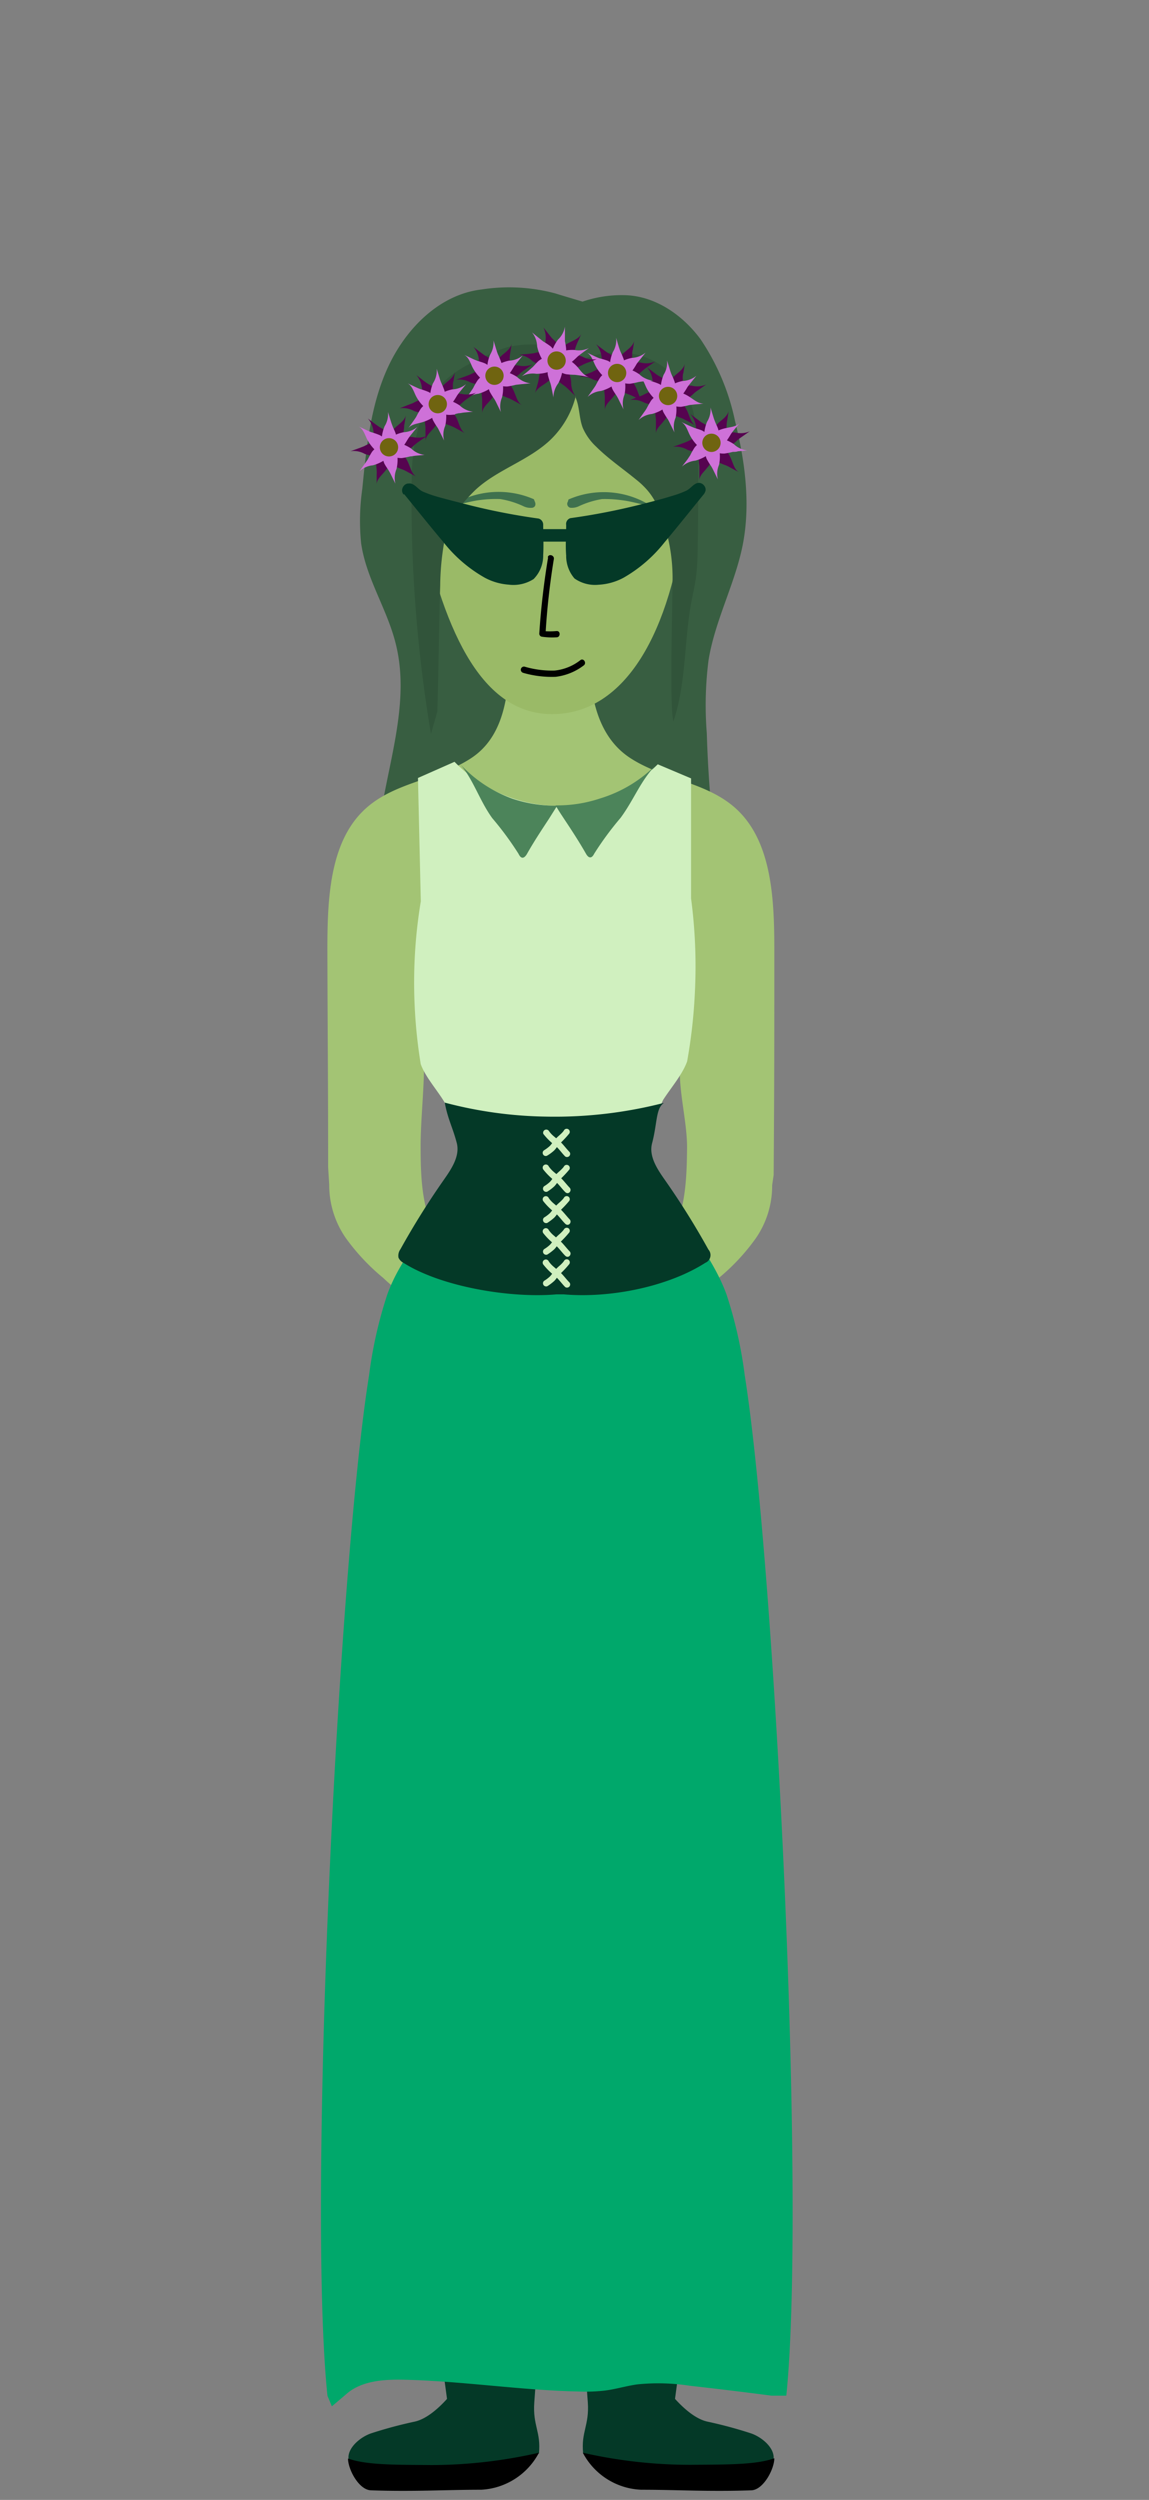 <svg xmlns="http://www.w3.org/2000/svg" viewBox="0 0 138 300"><rect x="0" y="0" width="138" height="300" fill="#808080" stroke="none"/><defs><style>.cls-1{fill:#385e41;}.cls-2{fill:#b7d3a5;}.cls-3{fill:#42210b;}.cls-4{fill:#043927;}.cls-5{fill:#a3c474;}.cls-6{fill:#d0f0bf;}.cls-7{fill:#00a86b;}.cls-8{fill:#9aba67;}.cls-9{fill:#fff;}.cls-10{fill:#31602c;}.cls-11{fill:#3f714e;}.cls-12{fill:#038837;}.cls-13{fill:#31543a;}.cls-14{fill:#560450;}.cls-15{fill:#ce71d8;}.cls-16{fill:#706410;}.cls-17{fill:#4c845a;}.cls-18{fill:none;}</style></defs><title>pers</title><g id="Layer_2" data-name="Layer 2"><g id="Layer_1-2" data-name="Layer 1"><path class="cls-1" d="M68.49,36.79a14.58,14.58,0,0,1,6.79-1.36c3.53.18,6.73,2.4,8.85,5.27a27.54,27.54,0,0,1,4.15,9.82c1.17,4.72,1.85,9.68,1,14.47s-3.39,9.34-4.18,14.23A42.63,42.63,0,0,0,84.89,88a149.87,149.87,0,0,0,1.68,18.34c.93,5.34,2.45,5.83,3,11.22l-42.14,2.39c-.35-2.74-2-8-2.48-10.7a16.5,16.5,0,0,1-.09-3.91A78,78,0,0,1,46,96.15c1.15-6.23,3.07-12.62,1.56-18.77-1-4.2-3.59-7.93-4.19-12.21a27,27,0,0,1,.14-6.48c.5-5,1-10.21,3.17-14.8s6.19-8.57,11.15-9.15a21.49,21.49,0,0,1,8.86.47c1,.32,5.38,1.6,6.4,1.92Z"/><path class="cls-2" d="M70.2,239.16c-.88,15.41-.22,35.49.87,50.87.17,2.32-.45,2.55-.23,4.72l8.49-.48c.68-7,2.61-19.33,4.13-26.21,2.11-9.56,3.74-19.48,3-29.28"/><path class="cls-2" d="M70.82,294.74c.87,2,3.37,2.74,5.55,3.17,3.69.72,7.63,1.34,11.12-.08,1-.4,2.05-1.17,2-2.24s-1.11-1.82-2.14-2.17a40.11,40.11,0,0,0-4.23-.86,6.52,6.52,0,0,1-3.76-2Z"/><path class="cls-3" d="M70.88,294.85c.87,2,3.36,2.75,5.54,3.18,3.7.72,7.64,1.34,11.13-.08,1-.4,2-1.17,2-2.25-1.85.68-4.65.64-8.11.67C76.64,296.42,73.53,295.36,70.88,294.85Z"/><path class="cls-3" d="M84.72,292.1a20.15,20.15,0,0,0-3.06,4.38,1.59,1.59,0,0,0-.16,1.15,1.5,1.5,0,0,0,1.85,1.05,1.49,1.49,0,0,0,.9-.69A15.62,15.62,0,0,1,86,295.25l-.24.3c.36-.45.73-.9,1.11-1.33a1.6,1.6,0,0,0,.43-1.06,1.53,1.53,0,0,0-.43-1.06,1.5,1.5,0,0,0-1.07-.44,1.46,1.46,0,0,0-1.06.44Z"/><path class="cls-4" d="M69.06,262c.78,18.62.23,8,1.54,26.31.19,2.77-.83,3.52-.56,6.12l10.39-1.07c.81-8.36,3.27-23,5.08-31.22"/><path class="cls-4" d="M70.13,294.37c1,2.43,4.17,2.77,6.77,3.28,4.4.86,9.45,2,13.6.27a3.76,3.76,0,0,0,2.42-3c0-1.29-1.51-2.5-2.74-2.91a51.78,51.78,0,0,0-5.2-1.4c-1.68-.36-3.39-2.07-4.48-3.4Z"/><path d="M70,294.34A8.3,8.3,0,0,0,77,298.78c4.36,0,8,.25,13.24.07C91.68,298.8,93,296.31,93,295c-2.2.81-5.87.75-10,.79A58.39,58.39,0,0,1,70,294.34Z"/><path class="cls-2" d="M64.57,239.16c.87,15.41.22,35.49-.88,50.87-.16,2.32.46,2.55.24,4.72l-8.5-.48c-.68-7-2.6-19.33-4.12-26.21-2.12-9.56-3.74-19.48-3-29.28"/><path class="cls-2" d="M63.94,294.74c-.87,2-3.36,2.74-5.54,3.17-3.69.72-7.64,1.34-11.12-.08-1-.4-2.05-1.17-2-2.24s1.11-1.82,2.13-2.17a40.29,40.29,0,0,1,4.24-.86,6.55,6.55,0,0,0,3.76-2Z"/><path class="cls-3" d="M63.88,294.85c-.86,2-3.36,2.75-5.54,3.18-3.69.72-7.64,1.34-11.12-.08-1-.4-2-1.17-2-2.25,1.85.68,4.65.64,8.1.67C58.12,296.42,61.24,295.36,63.88,294.85Z"/><path class="cls-3" d="M47.92,294.22c.38.43.75.88,1.1,1.33l-.23-.3A15.62,15.62,0,0,1,50.52,298a1.52,1.52,0,0,0,.9.69,1.5,1.5,0,0,0,1.84-1.05,1.69,1.69,0,0,0-.15-1.15A20.19,20.19,0,0,0,50,292.1a1.5,1.5,0,0,0-2.56,1.06,1.68,1.68,0,0,0,.44,1.06Z"/><path class="cls-4" d="M65.71,262c-.79,18.62-.24,8-1.54,26.31-.2,2.77.82,3.52.56,6.12l-10.4-1.07c-.81-8.36-3.26-23-5.07-31.22"/><path class="cls-4" d="M64.63,294.37c-1,2.43-4.17,2.77-6.76,3.28-4.4.86-9.45,2-13.6.27a3.74,3.74,0,0,1-2.42-3c0-1.29,1.51-2.5,2.73-2.91a52,52,0,0,1,5.21-1.4c1.68-.36,3.38-2.07,4.48-3.4Z"/><path d="M64.73,294.34a8.33,8.33,0,0,1-6.93,4.44c-4.37,0-8,.25-13.25.07-1.46-.05-2.76-2.54-2.75-3.82,2.21.81,5.87.75,10,.79A58.39,58.39,0,0,0,64.73,294.34Z"/><path class="cls-5" d="M70.79,78.53c0,5,1,9.9,4.91,12.44,4.14,2.7,9.53,2.85,13.09,6.45C92.71,101.39,93,108,93,114c0,11.36,0,15.61-.08,27l-.18,1.23a11.07,11.07,0,0,1-2,6.42,24.86,24.86,0,0,1-4.49,4.78A17.14,17.14,0,0,1,81,156.81c-1.34.48-2.9.71-3.76,2L80.07,149c2.27-3,2.41-7.35,2.45-11.31,0-2.91-.9-6.3-.87-9.21L50.92,128c0,2.92-.42,6.78-.4,9.69,0,4,.19,8.26,2.46,11.31l2,9.82c-.85-1.25-2.41-1.48-3.75-2a17.31,17.31,0,0,1-5.2-3.46,25.5,25.5,0,0,1-4.49-4.78,11.14,11.14,0,0,1-2-6.42l-.13-2.1c0-11.36-.06-14.74-.09-26.1,0-5.91.25-12.56,4.18-16.53,3.55-3.6,9-3.75,13.09-6.45,3.87-2.54,4.55-7.43,4.59-12.44Z"/><path class="cls-6" d="M50.53,127.69c.54,1.54,2.06,3.22,2.89,4.64l2.94,7.52c.81,4.9-4.34,9.49-5.94,14.17-1,3.06-3.75,6.3-4.23,9.52-3.39,22.83-6.79,46-4.56,69l.49,1.23,1.56-1.4c1.7-1.64,4.22-1.79,6.51-1.73,6.37.17,12.7,1.24,19.07,1.39a17.26,17.26,0,0,0,3-.12c1.17-.17,2.31-.54,3.48-.72a21.77,21.77,0,0,1,5.81.16q4.5.54,9,1.17l1.65,0c2.23-23-1.17-46.15-4.56-69-.48-3.22-3.19-6.46-4.23-9.52-1.6-4.68-8.18-9.27-7.36-14.17L79.64,132c1-1.54,2.35-3.09,2.89-4.64a63.22,63.22,0,0,0,.93-8.3A62,62,0,0,0,83,107.82V93.41L79,91.72a17.41,17.41,0,0,1-11.72,5,17.63,17.63,0,0,1-12.69-5.3L50.2,93.36l.34,14.81a59.37,59.37,0,0,0-.8,9.45A61,61,0,0,0,50.53,127.69Z"/><path class="cls-7" d="M78.45,140.89c3.11,5.22,7.06,9.67,8.8,14.43A51.7,51.7,0,0,1,89.44,165c3.69,23.25,7.39,99.07,5,122.49l-1.79,0q-4.89-.64-9.81-1.19a24.78,24.78,0,0,0-6.32-.16c-1.27.18-2.51.56-3.79.73a20.36,20.36,0,0,1-3.31.12c-6.94-.15-13.83-1.24-20.77-1.41-2.5-.06-5.24.09-7.1,1.76l-1.69,1.43-.53-1.26c-2.43-23.42,1.27-99.24,5-122.49a51.7,51.7,0,0,1,2.19-9.69c1.74-4.76,4.73-7.31,8.79-14.43"/><path class="cls-8" d="M82.3,61.56c-1.69,14.26-7.17,24.14-16,24.14s-13.21-10.83-16-24.14,7.17-17,16-17S83.89,48.13,82.3,61.56Z"/><path class="cls-9" d="M63.55,63.88a3.35,3.35,0,0,0-2.3-1.39,1.27,1.27,0,0,1,.4.89,1.9,1.9,0,0,1-3.69,0,1.28,1.28,0,0,1,.44-.93,4,4,0,0,0-1.42.48c-.43.25-1,.59-1,1l.75.33,1.18.6a3.11,3.11,0,0,0,1,.21l.59,0a4,4,0,0,0,.69,0l1.68-.25h0l1.23-.29A.5.5,0,0,0,63.55,63.88Z"/><path class="cls-10" d="M58,63.38a1.9,1.9,0,0,0,3.69,0,1.27,1.27,0,0,0-.4-.89,6.82,6.82,0,0,0-1.39-.14,9,9,0,0,0-1.46.1A1.28,1.28,0,0,0,58,63.38Zm1.75-.79a.74.74,0,1,1-.83.73A.79.79,0,0,1,59.71,62.59Z"/><ellipse cx="59.71" cy="63.32" rx="0.83" ry="0.73"/><path class="cls-11" d="M64.24,60.21c.14.31.07.63-.28.72a1.92,1.92,0,0,1-1.05-.16,10.45,10.45,0,0,0-2.83-.88A14.56,14.56,0,0,0,57.7,60c-1.16.13-2.31.53-3.47.66a10.62,10.62,0,0,1,9.89-.75Z"/><path class="cls-11" d="M68.2,60.21a.48.48,0,0,0,.28.72,1.92,1.92,0,0,0,1-.16,10.67,10.67,0,0,1,2.83-.88,14.68,14.68,0,0,1,2.39.14c1.15.13,2.31.53,3.46.66a10.6,10.6,0,0,0-9.88-.75Z"/><path class="cls-12" d="M55.37,64.19a1.16,1.16,0,0,1,1.1.18c.35.2.67.46,1,.65a4.57,4.57,0,0,0,2.34.35c.29,0,.29-.46,0-.45a6.46,6.46,0,0,1-1.32,0,3.31,3.31,0,0,1-1.21-.5c-.63-.41-1.39-1-2.16-.57-.26.13,0,.52.22.38Z"/><path class="cls-9" d="M69.32,63.88a3.35,3.35,0,0,1,2.3-1.39,1.27,1.27,0,0,0-.4.89,1.9,1.9,0,0,0,3.69,0,1.28,1.28,0,0,0-.44-.93,4,4,0,0,1,1.42.48c.43.25,1,.59,1,1l-.75.33-1.18.6a3.17,3.17,0,0,1-1,.21l-.59,0a4,4,0,0,1-.69,0L71,64.87h0l-1.23-.29A.5.5,0,0,1,69.32,63.88Z"/><path class="cls-10" d="M74.91,63.38a1.9,1.9,0,0,1-3.69,0,1.27,1.27,0,0,1,.4-.89A6.82,6.82,0,0,1,73,62.35a9,9,0,0,1,1.46.1A1.28,1.28,0,0,1,74.91,63.38Zm-1.75-.79a.74.74,0,1,0,.83.73A.79.79,0,0,0,73.16,62.59Z"/><ellipse cx="73.16" cy="63.32" rx="0.83" ry="0.73"/><path class="cls-12" d="M77.72,63.81c-.77-.42-1.53.16-2.16.57a3.31,3.31,0,0,1-1.21.5,6.46,6.46,0,0,1-1.32,0c-.29,0-.29.44,0,.45A4.58,4.58,0,0,0,75.37,65c.36-.19.68-.45,1-.65a1.16,1.16,0,0,1,1.1-.18c.25.14.48-.25.22-.38Z"/><path d="M65.83,66.89c-.5,3-.86,6.08-1.06,9.15a.37.37,0,0,0,.27.36,8.45,8.45,0,0,0,1.81.08c.48,0,.49-.79,0-.75a8.7,8.7,0,0,1-1.61,0l.28.36a86.64,86.64,0,0,1,1-9c.08-.47-.65-.68-.73-.2Z"/><path d="M62.82,80.74a12.4,12.4,0,0,0,3.93.48,6.9,6.9,0,0,0,3.35-1.36c.4-.27,0-.92-.38-.65a6,6,0,0,1-3.1,1.26A11.56,11.56,0,0,1,63,80a.38.38,0,0,0-.2.73Z"/><path class="cls-13" d="M69.47,45.37a11,11,0,0,1-3.4,7.45c-2.65,2.49-6.39,3.55-9,6a24,24,0,0,0-1.74,1.9,10.39,10.39,0,0,0-1,1.31,7.82,7.82,0,0,0-.78,2,31.74,31.74,0,0,0-.68,6.31c-.11,3-.23,12.1-.35,15.07l-.76,2.67A169.32,169.32,0,0,1,49.46,56.6c.14-3.62,1-7.52,3.34-10.25,1.6-1.84,3.89-2.89,6.11-3.89a12.84,12.84,0,0,1,2.16-.83,12.88,12.88,0,0,1,4-.23c1.71.09,3.71.41,4.49,1.93Z"/><path class="cls-13" d="M69.22,43.49a10.49,10.49,0,0,1,8.07-.7A9.3,9.3,0,0,1,82.82,48,12.66,12.66,0,0,1,83.57,51a39.22,39.22,0,0,1,.29,5.2c0,3.27,0,6.55-.07,9.82a28.3,28.3,0,0,1-.19,3.19c-.13,1-.37,2-.56,3C82.15,77,82.43,82,80.87,86.6l-.11-.78c-.29-3.41,0-12.07,0-15.49a21.33,21.33,0,0,0-2-10,7.83,7.83,0,0,0-1-1.49,9.87,9.87,0,0,0-1.41-1.33c-1.59-1.3-3.29-2.46-4.75-3.91A6.79,6.79,0,0,1,70,51.36c-.46-1.17-.37-2.51-.87-3.66Z"/><path class="cls-4" d="M84,58.78l-3.69,4.53a34.72,34.72,0,0,1-2.73,3.08,14.36,14.36,0,0,1-1.17,1,8.35,8.35,0,0,1-4,2,5.46,5.46,0,0,1-2.31-.18,1.75,1.75,0,0,1-.5-.23,1.42,1.42,0,0,1-.42-.49,4,4,0,0,1-.41-1,7.11,7.11,0,0,1-.11-1.72l0-2.8c1.46-.21,2.92-.41,4.36-.7s3-.67,4.48-1a40.81,40.81,0,0,0,4.62-1.36,3.45,3.45,0,0,0,1.35-.78c.13-.13.25-.3.43-.34"/><path class="cls-4" d="M83.49,58.25,79.62,63a24,24,0,0,1-4,4.09,6.09,6.09,0,0,1-5,1.48,1.33,1.33,0,0,1-1.11-1,4.74,4.74,0,0,1-.17-1.5c0-1,0-2.05,0-3.08l-.55.72A77.74,77.74,0,0,0,77.34,62c1.33-.34,2.67-.67,4-1.09A14.59,14.59,0,0,0,83,60.32c.51-.24.88-.73,1.36-1,.88-.39.12-1.69-.75-1.3-.45.21-.72.64-1.17.86a12.2,12.2,0,0,1-1.78.65c-1.31.41-2.64.74-4,1.08a78.1,78.1,0,0,1-8.15,1.57A.73.73,0,0,0,68,63c0,1.21-.1,2.45,0,3.66A4.13,4.13,0,0,0,69,69.42a4.3,4.3,0,0,0,2.91.75,7.09,7.09,0,0,0,3-.85,17,17,0,0,0,4.88-4.21c1.61-1.91,3.16-3.87,4.74-5.8.61-.74-.45-1.81-1.06-1.06Z"/><path class="cls-4" d="M64.39,65h4.84a.75.75,0,0,0,0-1.5H64.39a.75.75,0,0,0,0,1.5Z"/><path class="cls-4" d="M49.08,58.78l3.7,4.53a34.72,34.72,0,0,0,2.73,3.08,14.36,14.36,0,0,0,1.17,1,8.31,8.31,0,0,0,4,2A5.51,5.51,0,0,0,63,69.19a1.89,1.89,0,0,0,.5-.23,1.51,1.51,0,0,0,.41-.49,3.35,3.35,0,0,0,.41-1,7.12,7.12,0,0,0,.12-1.72l0-2.8c-1.46-.21-2.92-.41-4.36-.7s-3-.67-4.49-1a41.26,41.26,0,0,1-4.61-1.36,3.45,3.45,0,0,1-1.35-.78c-.13-.13-.25-.3-.44-.34"/><path class="cls-4" d="M48.55,59.31c1.55,1.9,3.08,3.82,4.66,5.69a16.86,16.86,0,0,0,5,4.32,7.1,7.1,0,0,0,2.88.84,4.5,4.5,0,0,0,3-.67,4,4,0,0,0,1.15-2.88c.07-1.21,0-2.45,0-3.66a.76.76,0,0,0-.55-.72,78.1,78.1,0,0,1-8.15-1.57c-1.28-.33-2.57-.65-3.84-1A14.84,14.84,0,0,1,50.8,59c-.5-.22-.79-.69-1.28-.91-.87-.39-1.64.91-.76,1.3.49.22.85.72,1.37,1a14.59,14.59,0,0,0,1.67.62c1.3.42,2.63.75,4,1.09a77.92,77.92,0,0,0,8.43,1.64L63.64,63c0,1,0,2,0,2.94s0,2.31-1.14,2.64c-1.82.54-3.67-.38-5.09-1.45a23.57,23.57,0,0,1-3.88-4l-4-4.85c-.61-.75-1.66.32-1.06,1.06Z"/><path class="cls-14" d="M80.19,49.05a2.9,2.9,0,0,0,.79.77c.31.17.66.27,1,.41l.55.28,1,.55c-.52-.31-.68-1-.9-1.53a5,5,0,0,0-1.14-1.69Z"/><path class="cls-14" d="M79,48.19a2.65,2.65,0,0,0-.31,1.06,9.68,9.68,0,0,0,.09,1.06c0,.2,0,.41,0,.62l0,1.12c0-.6.54-1,.93-1.51a5.11,5.11,0,0,0,1-1.79Z"/><path class="cls-14" d="M79.34,46.86a2.56,2.56,0,0,0-1.1.09,8.39,8.39,0,0,0-1,.45,5.83,5.83,0,0,1-.58.23l-1,.37a2.8,2.8,0,0,1,1.74.33,4.74,4.74,0,0,0,2,.28Z"/><path class="cls-14" d="M80.68,46.52a2.86,2.86,0,0,0-.67-.87,10.47,10.47,0,0,0-.91-.55,5.88,5.88,0,0,1-.51-.36l-.89-.67a2.77,2.77,0,0,1,.68,1.63,4.83,4.83,0,0,0,.88,1.84Z"/><path class="cls-14" d="M81.6,48.22a2.78,2.78,0,0,0,1-.38,10.22,10.22,0,0,0,.81-.69,4.41,4.41,0,0,1,.49-.36l.92-.65a2.69,2.69,0,0,1-1.76.14,5.12,5.12,0,0,0-2,.26Z"/><path class="cls-14" d="M81.55,47.41a2.87,2.87,0,0,0,.45-1,9.29,9.29,0,0,0,0-1.06c0-.2,0-.41.08-.61l.17-1.11c-.11.59-.67,1-1.12,1.37A4.91,4.91,0,0,0,80,46.64Z"/><path class="cls-15" d="M79.46,48.37a2.67,2.67,0,0,0,.21,1.08,10.4,10.4,0,0,0,.56.9c.1.18.19.36.28.55l.5,1a2.79,2.79,0,0,1,.13-1.77,4.79,4.79,0,0,0,0-2Z"/><path class="cls-15" d="M79.06,47.36a2.62,2.62,0,0,0-.85.7,10.45,10.45,0,0,0-.53.92,4.52,4.52,0,0,1-.34.51l-.65.92a2.79,2.79,0,0,1,1.61-.73,4.7,4.7,0,0,0,1.82-.93Z"/><path class="cls-15" d="M80.71,48.63a2.86,2.86,0,0,0,1.08.19,9.29,9.29,0,0,0,1-.21l.61-.07,1.12-.1c-.61,0-1.11-.42-1.61-.75a4.77,4.77,0,0,0-1.88-.77Z"/><path class="cls-15" d="M81.05,47a2.72,2.72,0,0,0,0-1.1,7.53,7.53,0,0,0-.41-1,5.84,5.84,0,0,1-.2-.59l-.33-1.07a2.69,2.69,0,0,1-.4,1.72,5,5,0,0,0-.37,2Z"/><path class="cls-15" d="M81.09,48a2.73,2.73,0,0,0,.89-.65,8.47,8.47,0,0,0,.58-.89c.12-.17.25-.33.38-.49l.7-.88a2.77,2.77,0,0,1-1.66.63,4.86,4.86,0,0,0-1.86.82Z"/><path class="cls-15" d="M80,46.77a2.58,2.58,0,0,0-.84-.7,8.6,8.6,0,0,0-1-.35,5.62,5.62,0,0,1-.56-.25l-1-.47c.54.27.75.91,1,1.46a4.9,4.9,0,0,0,1.25,1.61Z"/><circle class="cls-16" cx="80.24" cy="47.52" r="1.1"/><path class="cls-14" d="M74.07,46.29a2.72,2.72,0,0,0,.79.76c.31.18.66.27,1,.42a5.68,5.68,0,0,1,.55.28l1,.54c-.53-.3-.69-1-.91-1.52a4.88,4.88,0,0,0-1.13-1.69Z"/><path class="cls-14" d="M72.86,45.43a2.6,2.6,0,0,0-.31,1,9.28,9.28,0,0,0,.09,1.06c0,.21,0,.41,0,.62l0,1.12c0-.6.54-1.05.93-1.51a5,5,0,0,0,1-1.79Z"/><path class="cls-14" d="M73.22,44.09a2.92,2.92,0,0,0-1.1.09,8.46,8.46,0,0,0-1,.46l-.58.22-1,.38a2.73,2.73,0,0,1,1.74.33,4.9,4.9,0,0,0,2,.27Z"/><path class="cls-14" d="M74.56,43.75a2.67,2.67,0,0,0-.67-.86,10.57,10.57,0,0,0-.91-.56c-.18-.11-.34-.23-.5-.35l-.9-.68a2.8,2.8,0,0,1,.68,1.64,4.85,4.85,0,0,0,.88,1.83Z"/><path class="cls-14" d="M75.48,45.45a2.76,2.76,0,0,0,1-.37c.29-.2.53-.47.81-.69a4.49,4.49,0,0,1,.49-.37l.92-.64a2.76,2.76,0,0,1-1.76.13,5,5,0,0,0-2,.27Z"/><path class="cls-14" d="M75.43,44.64a2.83,2.83,0,0,0,.45-1,9.4,9.4,0,0,0,.05-1.06c0-.21,0-.41.08-.62l.17-1.11c-.1.6-.67,1-1.12,1.38a4.87,4.87,0,0,0-1.2,1.64Z"/><path class="cls-15" d="M73.34,45.6a2.63,2.63,0,0,0,.21,1.08c.15.32.38.6.56.91s.19.36.28.54l.5,1A2.76,2.76,0,0,1,75,47.38a4.84,4.84,0,0,0,0-2Z"/><path class="cls-15" d="M72.94,44.59a2.75,2.75,0,0,0-.85.7,10.63,10.63,0,0,0-.53.93c-.1.17-.22.34-.34.51l-.65.91a2.72,2.72,0,0,1,1.61-.72A5,5,0,0,0,74,46Z"/><path class="cls-15" d="M74.59,45.86a2.68,2.68,0,0,0,1.08.19,9.26,9.26,0,0,0,1-.2,6,6,0,0,1,.61-.08l1.12-.1a2.76,2.76,0,0,1-1.61-.75A4.77,4.77,0,0,0,75,44.15Z"/><path class="cls-15" d="M74.93,44.27a2.9,2.9,0,0,0,0-1.1,9.32,9.32,0,0,0-.42-1c-.07-.19-.14-.39-.2-.58L74,40.53a2.72,2.72,0,0,1-.4,1.73,4.9,4.9,0,0,0-.37,2Z"/><path class="cls-15" d="M75,45.22a2.69,2.69,0,0,0,.88-.65,7.55,7.55,0,0,0,.58-.89c.12-.17.25-.33.38-.49l.7-.88a2.78,2.78,0,0,1-1.66.64,4.78,4.78,0,0,0-1.86.82Z"/><path class="cls-15" d="M73.85,44a2.71,2.71,0,0,0-.84-.7A8.6,8.6,0,0,0,72,43c-.19-.07-.38-.16-.56-.24l-1-.47c.54.26.75.91,1,1.45a4.8,4.8,0,0,0,1.25,1.61Z"/><circle class="cls-16" cx="74.12" cy="44.76" r="1.1"/><path class="cls-14" d="M59.35,46.62a2.6,2.6,0,0,0,.79.76,8.5,8.5,0,0,0,1,.42,5.68,5.68,0,0,1,.55.28l1,.54c-.52-.3-.68-1-.91-1.52a4.92,4.92,0,0,0-1.13-1.69Z"/><path class="cls-14" d="M58.13,45.76a2.76,2.76,0,0,0-.3,1.06,9.63,9.63,0,0,0,.08,1.06c0,.2,0,.41,0,.61l0,1.13c0-.61.53-1.06.92-1.52a4.73,4.73,0,0,0,1-1.79Z"/><path class="cls-14" d="M58.49,44.43a2.66,2.66,0,0,0-1.09.08c-.34.12-.64.31-1,.46s-.38.15-.57.22l-1.06.38a2.79,2.79,0,0,1,1.74.33,5,5,0,0,0,2,.28Z"/><path class="cls-14" d="M59.84,44.09a2.63,2.63,0,0,0-.68-.87,10.47,10.47,0,0,0-.91-.55c-.17-.11-.34-.24-.5-.36l-.9-.68a2.74,2.74,0,0,1,.68,1.64,5.13,5.13,0,0,0,.88,1.84Z"/><path class="cls-14" d="M60.76,45.78a2.71,2.71,0,0,0,1-.37,8.93,8.93,0,0,0,.81-.69c.16-.13.33-.25.5-.37l.92-.64a2.79,2.79,0,0,1-1.77.14,4.8,4.8,0,0,0-2,.26Z"/><path class="cls-14" d="M60.71,45a2.68,2.68,0,0,0,.44-1,9.42,9.42,0,0,0,.06-1.06,6,6,0,0,1,.08-.61l.17-1.11c-.11.59-.67,1-1.12,1.37a5,5,0,0,0-1.2,1.64Z"/><path class="cls-15" d="M58.61,45.94A2.88,2.88,0,0,0,58.82,47a10.4,10.4,0,0,0,.56.9,5.77,5.77,0,0,1,.29.55l.49,1a2.79,2.79,0,0,1,.14-1.77,5,5,0,0,0,.05-2Z"/><path class="cls-15" d="M58.22,44.93a2.62,2.62,0,0,0-.85.7,7.58,7.58,0,0,0-.53.92c-.11.18-.23.34-.34.51l-.66.92a2.79,2.79,0,0,1,1.62-.73,5,5,0,0,0,1.81-.93Z"/><path class="cls-15" d="M59.86,46.2a2.69,2.69,0,0,0,1.09.18,9.53,9.53,0,0,0,1-.2l.61-.07L63.72,46a2.76,2.76,0,0,1-1.6-.75,5,5,0,0,0-1.89-.76Z"/><path class="cls-15" d="M60.21,44.61a2.72,2.72,0,0,0,0-1.1,9.59,9.59,0,0,0-.41-1c-.08-.2-.14-.39-.2-.59l-.33-1.07a2.78,2.78,0,0,1-.41,1.72,4.91,4.91,0,0,0-.36,2Z"/><path class="cls-15" d="M60.25,45.56a2.73,2.73,0,0,0,.89-.65,10.44,10.44,0,0,0,.58-.89,5.86,5.86,0,0,1,.37-.5l.7-.87a2.72,2.72,0,0,1-1.65.63,4.86,4.86,0,0,0-1.86.82Z"/><path class="cls-15" d="M59.13,44.34a2.72,2.72,0,0,0-.84-.71c-.32-.15-.68-.23-1-.35s-.38-.15-.57-.24l-1-.47c.55.27.75.91,1,1.45A4.93,4.93,0,0,0,58,45.63Z"/><circle class="cls-16" cx="59.39" cy="45.09" r="1.1"/><path class="cls-14" d="M52.53,50a2.72,2.72,0,0,0,.79.76c.31.18.66.27,1,.42a5.68,5.68,0,0,1,.55.28l1,.54c-.52-.3-.68-1-.9-1.52a4.9,4.9,0,0,0-1.14-1.69Z"/><path class="cls-14" d="M51.31,49.17a2.76,2.76,0,0,0-.3,1,9.28,9.28,0,0,0,.09,1.06c0,.21,0,.41,0,.62l0,1.12c0-.6.53-1.05.92-1.51a4.73,4.73,0,0,0,1-1.79Z"/><path class="cls-14" d="M51.68,47.83a2.92,2.92,0,0,0-1.1.09,8.46,8.46,0,0,0-1,.46L49,48.6,48,49a2.71,2.71,0,0,1,1.74.33,5,5,0,0,0,2,.27Z"/><path class="cls-14" d="M53,47.49a2.7,2.7,0,0,0-.68-.86,9.07,9.07,0,0,0-.9-.56c-.18-.11-.34-.23-.51-.35L50,45a2.8,2.8,0,0,1,.68,1.64,4.85,4.85,0,0,0,.88,1.83Z"/><path class="cls-14" d="M53.94,49.19a2.71,2.71,0,0,0,1-.37c.3-.2.54-.47.81-.69s.33-.25.5-.37l.92-.64a2.83,2.83,0,0,1-1.76.14,4.76,4.76,0,0,0-2,.26Z"/><path class="cls-14" d="M53.89,48.39a2.68,2.68,0,0,0,.44-1,7.54,7.54,0,0,0,.06-1.06c0-.21,0-.41.08-.61l.17-1.11c-.11.59-.67,1-1.12,1.37a4.87,4.87,0,0,0-1.2,1.64Z"/><path class="cls-15" d="M51.8,49.34A2.63,2.63,0,0,0,52,50.42a8.55,8.55,0,0,0,.56.91c.1.17.19.36.28.54l.5,1a2.69,2.69,0,0,1,.13-1.76,5,5,0,0,0,.05-2Z"/><path class="cls-15" d="M51.4,48.33a2.75,2.75,0,0,0-.85.7A10.63,10.63,0,0,0,50,50c-.1.17-.22.34-.34.51l-.65.91c.36-.48,1-.56,1.61-.72a5,5,0,0,0,1.81-.93Z"/><path class="cls-15" d="M53,49.6a2.73,2.73,0,0,0,1.09.19c1.18-.08,0,0,1-.2.21,0,.41-.06.62-.08l1.11-.1a2.76,2.76,0,0,1-1.6-.75,5,5,0,0,0-1.89-.77Z"/><path class="cls-15" d="M53.39,48a2.72,2.72,0,0,0,0-1.1,9.24,9.24,0,0,0-.41-1,5.66,5.66,0,0,1-.2-.58l-.33-1.07A2.78,2.78,0,0,1,52,46a4.89,4.89,0,0,0-.36,2Z"/><path class="cls-15" d="M53.43,49a2.59,2.59,0,0,0,.89-.65,9.07,9.07,0,0,0,.58-.89c.12-.17.24-.33.37-.49l.71-.87a2.84,2.84,0,0,1-1.66.63,4.86,4.86,0,0,0-1.86.82Z"/><path class="cls-15" d="M52.31,47.75a2.61,2.61,0,0,0-.84-.71,8.6,8.6,0,0,0-1-.35c-.19-.07-.38-.16-.56-.24l-1-.47c.54.26.75.91,1,1.45A4.77,4.77,0,0,0,51.13,49Z"/><circle class="cls-16" cx="52.58" cy="48.5" r="1.1"/><path class="cls-14" d="M66.41,44.73a2.67,2.67,0,0,0,.57.94,8.94,8.94,0,0,0,.84.65c.16.13.31.27.46.41l.81.78a2.88,2.88,0,0,1-.49-1.7,4.93,4.93,0,0,0-.66-1.93Z"/><path class="cls-14" d="M65.45,43.59a2.78,2.78,0,0,0-.56.95,9.06,9.06,0,0,0-.19,1,5.84,5.84,0,0,1-.15.6l-.3,1.08c.18-.57.78-.88,1.27-1.22a5.09,5.09,0,0,0,1.4-1.49Z"/><path class="cls-14" d="M66.14,42.39a2.86,2.86,0,0,0-1.08-.19,9.26,9.26,0,0,0-1,.2l-.61.07-1.12.09a2.84,2.84,0,0,1,1.6.76,4.79,4.79,0,0,0,1.88.78Z"/><path class="cls-14" d="M67.53,42.41a2.62,2.62,0,0,0-.44-1,7.67,7.67,0,0,0-.74-.77,5.71,5.71,0,0,1-.39-.47l-.7-.88A2.72,2.72,0,0,1,65.5,41a4.92,4.92,0,0,0,.39,2Z"/><path class="cls-14" d="M68,44.28a2.73,2.73,0,0,0,1.1-.1,9.36,9.36,0,0,0,1-.46,5.65,5.65,0,0,1,.57-.23l1-.39a2.72,2.72,0,0,1-1.74-.31,4.78,4.78,0,0,0-2-.26Z"/><path class="cls-14" d="M68.14,43.49a2.88,2.88,0,0,0,.69-.86c.14-.32.21-.68.32-1s.15-.39.23-.58l.45-1c-.26.55-.9.77-1.43,1.05a4.9,4.9,0,0,0-1.58,1.28Z"/><path class="cls-15" d="M65.87,43.88A2.72,2.72,0,0,0,65.8,45a9.21,9.21,0,0,0,.31,1c.06.2.1.4.14.6l.22,1.1A2.82,2.82,0,0,1,67.05,46a4.86,4.86,0,0,0,.56-2Z"/><path class="cls-15" d="M65.74,42.81a2.75,2.75,0,0,0-1,.46c-.27.22-.49.51-.74.76l-.46.41-.86.71a2.82,2.82,0,0,1,1.74-.29,4.7,4.7,0,0,0,2-.44Z"/><path class="cls-15" d="M67,44.45a2.75,2.75,0,0,0,1,.46,9.45,9.45,0,0,0,1.07.07l.61.08,1.11.19c-.6-.12-1-.68-1.37-1.14a4.92,4.92,0,0,0-1.63-1.22Z"/><path class="cls-15" d="M67.75,43A2.65,2.65,0,0,0,68,41.93a7.38,7.38,0,0,0-.15-1c0-.21,0-.41,0-.62l0-1.12a2.73,2.73,0,0,1-.83,1.56,5.06,5.06,0,0,0-.86,1.85Z"/><path class="cls-15" d="M67.55,43.93a2.66,2.66,0,0,0,1-.4,8.88,8.88,0,0,0,.79-.71c.16-.14.32-.26.49-.39l.9-.66A2.82,2.82,0,0,1,69,42a4.77,4.77,0,0,0-2,.32Z"/><path class="cls-15" d="M66.78,42.47a2.89,2.89,0,0,0-.64-.9,9.15,9.15,0,0,0-.89-.59l-.48-.38-.87-.71a2.76,2.76,0,0,1,.61,1.66,4.87,4.87,0,0,0,.8,1.87Z"/><circle class="cls-16" cx="66.85" cy="43.27" r="1.1"/><path class="cls-14" d="M46.67,55.21a2.76,2.76,0,0,0,.8.76,9.63,9.63,0,0,0,1,.42c.18.08.36.18.54.28l1,.54c-.52-.3-.69-1-.91-1.52A4.74,4.74,0,0,0,47.94,54Z"/><path class="cls-14" d="M45.46,54.35a2.77,2.77,0,0,0-.31,1c0,.36.07.71.09,1.06s0,.41,0,.62l0,1.12c0-.6.53-1.05.92-1.51a4.88,4.88,0,0,0,1-1.79Z"/><path class="cls-14" d="M45.82,53a2.92,2.92,0,0,0-1.1.09,9.36,9.36,0,0,0-1,.46l-.57.22-1.06.38a2.73,2.73,0,0,1,1.74.33,5,5,0,0,0,2,.27Z"/><path class="cls-14" d="M47.17,52.67a2.85,2.85,0,0,0-.68-.86,10.57,10.57,0,0,0-.91-.56l-.5-.35-.9-.68a2.8,2.8,0,0,1,.68,1.64,4.85,4.85,0,0,0,.88,1.83Z"/><path class="cls-14" d="M48.08,54.37a2.76,2.76,0,0,0,1-.37c.29-.2.54-.47.81-.69s.33-.25.49-.37l.93-.64a2.86,2.86,0,0,1-1.77.14,4.8,4.8,0,0,0-2,.26Z"/><path class="cls-14" d="M48,53.57a2.7,2.7,0,0,0,.45-1c.06-.35,0-.71.06-1.06s0-.41.07-.62l.17-1.11c-.1.6-.66,1-1.11,1.38a4.89,4.89,0,0,0-1.21,1.64Z"/><path class="cls-15" d="M45.94,54.52a2.81,2.81,0,0,0,.21,1.08c.15.32.38.6.56.91a5.61,5.61,0,0,1,.29.54l.49,1a2.82,2.82,0,0,1,.13-1.76,4.84,4.84,0,0,0,.05-2Z"/><path class="cls-15" d="M45.54,53.51a2.87,2.87,0,0,0-.85.7,10.53,10.53,0,0,0-.52.93l-.35.51-.65.91a2.75,2.75,0,0,1,1.62-.72,5,5,0,0,0,1.81-.93Z"/><path class="cls-15" d="M47.19,54.78a2.68,2.68,0,0,0,1.08.19,9.26,9.26,0,0,0,1-.2c.2,0,.41-.06.61-.08l1.12-.1a2.74,2.74,0,0,1-1.6-.75,5,5,0,0,0-1.89-.77Z"/><path class="cls-15" d="M47.54,53.19a2.72,2.72,0,0,0,0-1.1c-.1-.34-.28-.65-.41-1s-.14-.39-.2-.58l-.33-1.07a2.78,2.78,0,0,1-.41,1.72,4.89,4.89,0,0,0-.36,2Z"/><path class="cls-15" d="M47.58,54.14a2.84,2.84,0,0,0,.89-.65c.22-.27.38-.59.58-.89a5.72,5.72,0,0,1,.37-.49l.7-.87a2.81,2.81,0,0,1-1.65.63,5,5,0,0,0-1.87.82Z"/><path class="cls-15" d="M46.46,52.92a2.87,2.87,0,0,0-.85-.7,9.12,9.12,0,0,0-1-.35c-.2-.07-.38-.16-.57-.24l-1-.47c.54.26.75.91,1,1.45a4.93,4.93,0,0,0,1.25,1.61Z"/><circle class="cls-16" cx="46.72" cy="53.68" r="1.1"/><path class="cls-14" d="M85.41,54.67a2.6,2.6,0,0,0,.79.76,8.5,8.5,0,0,0,1,.42,5.68,5.68,0,0,1,.55.28l1,.54c-.52-.3-.68-1-.91-1.52a4.83,4.83,0,0,0-1.13-1.69Z"/><path class="cls-14" d="M84.19,53.81a2.76,2.76,0,0,0-.3,1A9.63,9.63,0,0,0,84,55.93c0,.2,0,.41,0,.61l0,1.12c0-.6.53-1,.92-1.51a4.73,4.73,0,0,0,1-1.79Z"/><path class="cls-14" d="M84.55,52.48a2.66,2.66,0,0,0-1.09.08c-.34.12-.64.31-1,.46-.18.08-.38.15-.57.22l-1.06.38A2.79,2.79,0,0,1,82.6,54a5,5,0,0,0,2,.28Z"/><path class="cls-14" d="M85.9,52.14a2.63,2.63,0,0,0-.68-.87,8.46,8.46,0,0,0-.91-.55c-.17-.11-.34-.24-.5-.36l-.9-.68a2.74,2.74,0,0,1,.68,1.64,5,5,0,0,0,.88,1.83Z"/><path class="cls-14" d="M86.82,53.83a2.71,2.71,0,0,0,1-.37,8.93,8.93,0,0,0,.81-.69c.16-.13.33-.25.5-.37l.92-.64a2.79,2.79,0,0,1-1.77.14,4.8,4.8,0,0,0-2,.26Z"/><path class="cls-14" d="M86.77,53a2.68,2.68,0,0,0,.44-1A9.42,9.42,0,0,0,87.27,51a4.07,4.07,0,0,1,.08-.61l.17-1.11c-.11.59-.67,1-1.12,1.37a5,5,0,0,0-1.2,1.64Z"/><path class="cls-15" d="M84.67,54a2.81,2.81,0,0,0,.21,1.08,9.23,9.23,0,0,0,.56.91,5.77,5.77,0,0,1,.29.55l.49,1a2.77,2.77,0,0,1,.14-1.76,5,5,0,0,0,0-2Z"/><path class="cls-15" d="M84.28,53a2.75,2.75,0,0,0-.85.7,8.56,8.56,0,0,0-.53.93l-.34.51L81.9,56a2.84,2.84,0,0,1,1.62-.72,5,5,0,0,0,1.81-.93Z"/><path class="cls-15" d="M85.92,54.25a2.69,2.69,0,0,0,1.09.18,9.53,9.53,0,0,0,1-.2c.2,0,.41,0,.61-.07l1.12-.11a2.76,2.76,0,0,1-1.6-.75,5,5,0,0,0-1.89-.77Z"/><path class="cls-15" d="M86.27,52.65a2.73,2.73,0,0,0,0-1.1c-.1-.34-.28-.65-.41-1a5.66,5.66,0,0,1-.2-.58l-.33-1.07a2.78,2.78,0,0,1-.41,1.72,4.89,4.89,0,0,0-.36,2Z"/><path class="cls-15" d="M86.31,53.61A2.88,2.88,0,0,0,87.2,53a10.61,10.61,0,0,0,.58-.9,5.72,5.72,0,0,1,.37-.49l.7-.87c-.38.46-1.06.5-1.65.63a4.86,4.86,0,0,0-1.86.82Z"/><path class="cls-15" d="M85.19,52.39a2.72,2.72,0,0,0-.84-.71c-.32-.15-.68-.23-1-.35l-.57-.24-1-.47c.55.27.75.91,1,1.45A4.93,4.93,0,0,0,84,53.68Z"/><circle class="cls-16" cx="85.45" cy="53.14" r="1.1"/><path class="cls-4" d="M66.82,155.33c-5.4.48-13.79-.87-18.37-3.79a1.27,1.27,0,0,1-.59-.62,1.32,1.32,0,0,1,.23-1,94.53,94.53,0,0,1,5.26-8.4c.91-1.3,1.91-2.82,1.51-4.36-.51-1.93-1.09-2.89-1.44-4.84A50.33,50.33,0,0,0,65.65,134a52.61,52.61,0,0,0,14.1-1.65c-1,.65-.79,2.41-1.43,4.84-.41,1.54.59,3.06,1.5,4.36a92.27,92.27,0,0,1,5.26,8.4,1,1,0,0,1-.36,1.59c-4.57,2.92-11.54,4.27-17,3.79Z"/><path class="cls-6" d="M65.26,136.08a7.77,7.77,0,0,0,1.48,1.44c.42.38.74.86,1.14,1.26a.38.38,0,0,0,.53-.53c-.39-.39-.71-.85-1.11-1.23l-.76-.64a3.09,3.09,0,0,1-.63-.68.38.38,0,0,0-.65.38Z"/><path class="cls-6" d="M65.74,138.67a5.31,5.31,0,0,0,.81-.6c.23-.23.4-.52.6-.75a12.6,12.6,0,0,0,1.23-1.3.37.37,0,1,0-.64-.38,1.54,1.54,0,0,1-.23.29c-.09.1-.2.19-.3.29a6.33,6.33,0,0,0-.59.57c-.21.23-.36.5-.57.72a4.61,4.61,0,0,1-.69.52.37.37,0,0,0-.13.51.36.36,0,0,0,.51.13Z"/><path class="cls-6" d="M65.26,140.36a8.08,8.08,0,0,0,1.48,1.44c.42.38.74.85,1.14,1.25s.87-.18.53-.53-.71-.85-1.11-1.22c-.25-.23-.51-.43-.76-.64a3.61,3.61,0,0,1-.63-.68.38.38,0,1,0-.65.38Z"/><path class="cls-6" d="M65.74,143a5.37,5.37,0,0,0,.81-.61c.23-.22.4-.52.6-.75a12.5,12.5,0,0,0,1.23-1.29.37.37,0,1,0-.64-.38,1.49,1.49,0,0,1-.23.28,4.11,4.11,0,0,1-.3.29,7.94,7.94,0,0,0-.59.57c-.21.24-.36.51-.57.72a4,4,0,0,1-.69.52.38.38,0,0,0,.38.65Z"/><path class="cls-6" d="M65.26,144.16a8.08,8.08,0,0,0,1.48,1.44c.42.38.74.85,1.14,1.25s.87-.18.53-.53-.71-.85-1.11-1.22c-.25-.23-.51-.43-.76-.65a3.29,3.29,0,0,1-.63-.67.38.38,0,1,0-.65.38Z"/><path class="cls-6" d="M65.74,146.75a6.13,6.13,0,0,0,.81-.61c.23-.22.4-.52.6-.75a12.5,12.5,0,0,0,1.23-1.29.37.37,0,1,0-.64-.38,1.49,1.49,0,0,1-.23.28,4.11,4.11,0,0,1-.3.29,7.94,7.94,0,0,0-.59.57c-.21.24-.36.51-.57.72a4,4,0,0,1-.69.52.38.38,0,0,0,.38.65Z"/><path class="cls-6" d="M65.26,148a8.08,8.08,0,0,0,1.48,1.44c.42.38.74.85,1.14,1.25s.87-.19.53-.53-.71-.85-1.11-1.22c-.25-.23-.51-.43-.76-.65a3.29,3.29,0,0,1-.63-.67.38.38,0,1,0-.65.38Z"/><path class="cls-6" d="M65.74,150.55a6.13,6.13,0,0,0,.81-.61c.23-.22.4-.52.6-.75a11.66,11.66,0,0,0,1.23-1.3.37.37,0,0,0-.13-.51.39.39,0,0,0-.51.14,1.89,1.89,0,0,1-.23.28,4.11,4.11,0,0,1-.3.29,7.94,7.94,0,0,0-.59.57c-.21.24-.36.51-.57.72a4,4,0,0,1-.69.52.38.38,0,0,0,.38.65Z"/><path class="cls-6" d="M65.26,151.76a8.08,8.08,0,0,0,1.48,1.44c.42.38.74.85,1.14,1.25a.38.38,0,0,0,.53-.53c-.39-.39-.71-.85-1.11-1.22-.25-.23-.51-.43-.76-.65a3.29,3.29,0,0,1-.63-.67.38.38,0,1,0-.65.38Z"/><path class="cls-6" d="M65.74,154.35a6.13,6.13,0,0,0,.81-.61c.23-.22.4-.52.6-.75a11.66,11.66,0,0,0,1.23-1.3.37.37,0,1,0-.64-.37,1.89,1.89,0,0,1-.23.28,4.11,4.11,0,0,1-.3.29,6.33,6.33,0,0,0-.59.57c-.21.24-.36.51-.57.72a4,4,0,0,1-.69.52.38.38,0,0,0,.38.65Z"/><path class="cls-17" d="M78.85,91.72c-1.95,2-2.65,4.16-4.31,6.42a37.59,37.59,0,0,0-3.15,4.27c-.12.22-.26.47-.49.48s-.41-.24-.54-.47c-.82-1.44-1.72-2.81-2.63-4.18-.35-.53-.7-1.06-1-1.59a16.28,16.28,0,0,0,5.37-.84A16,16,0,0,0,78.85,91.72Z"/><path class="cls-17" d="M54.81,91.18c1.95,2,2.65,4.7,4.31,7a37.59,37.59,0,0,1,3.15,4.27c.11.22.26.47.48.48s.42-.24.55-.47c.81-1.44,1.72-2.81,2.62-4.18l1-1.59a16.37,16.37,0,0,1-5.38-.84A15.92,15.92,0,0,1,54.81,91.18Z"/><rect class="cls-18" width="138" height="300"/></g></g></svg>